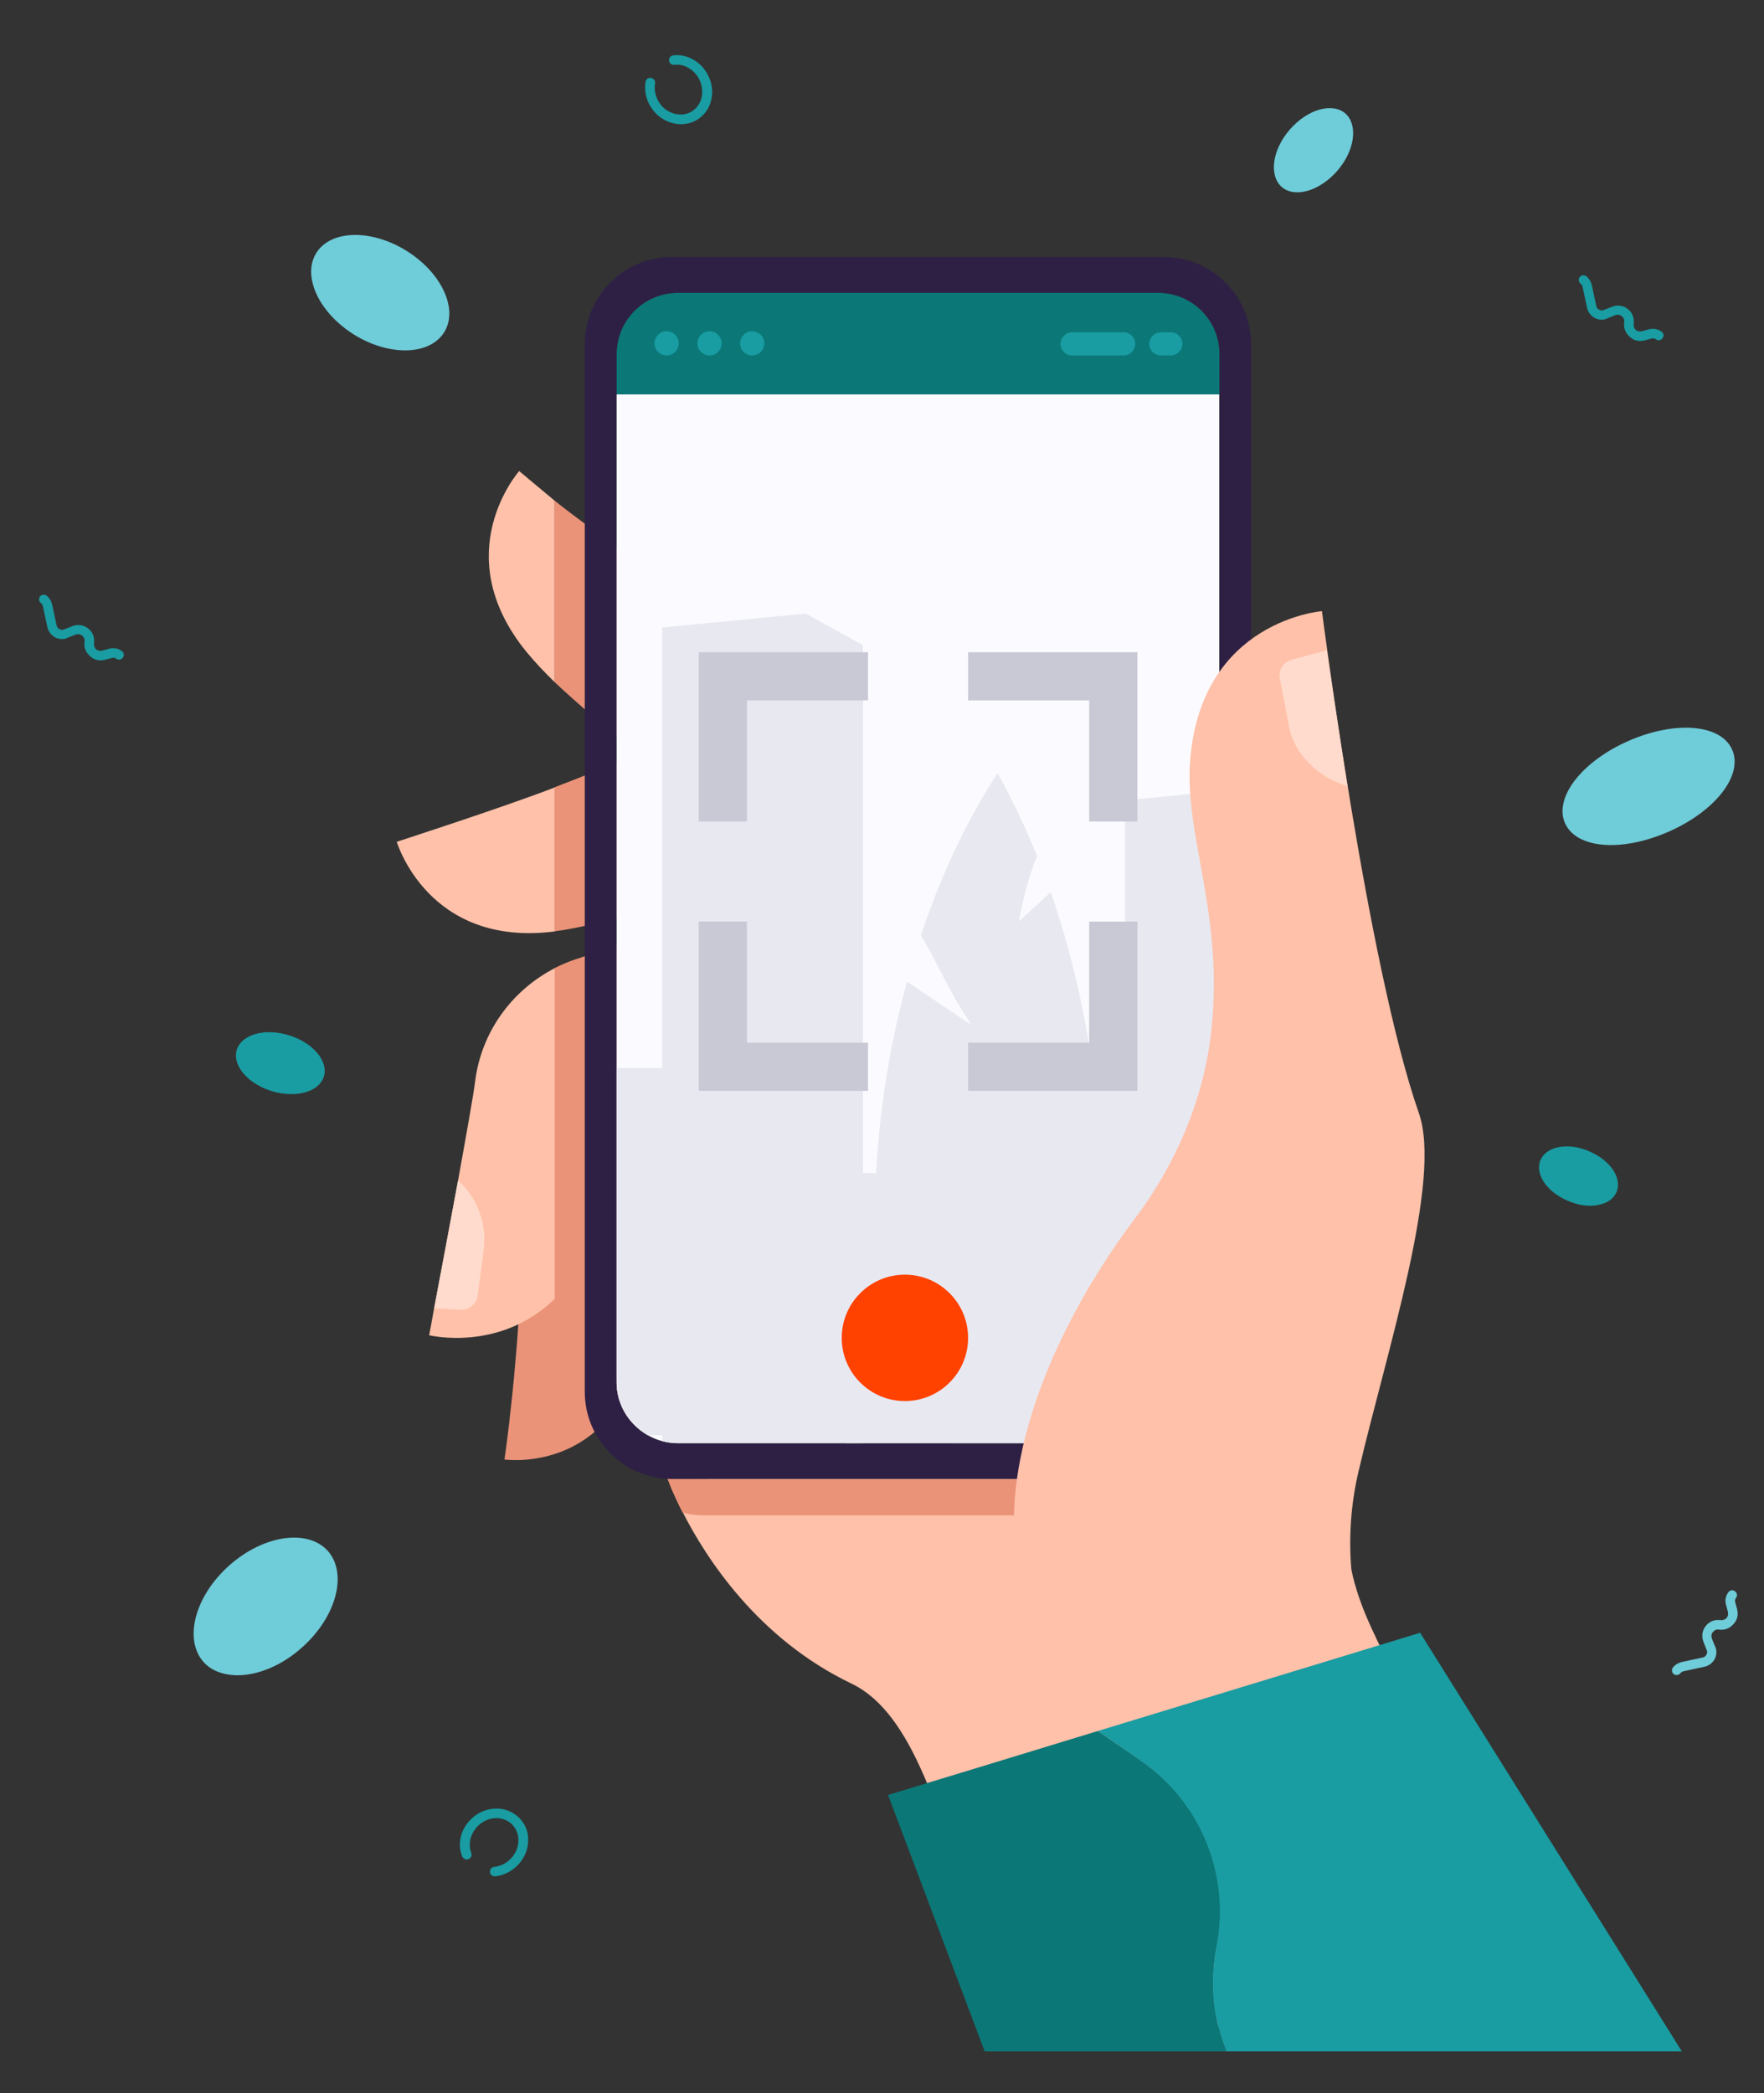 <?xml version="1.0" encoding="utf-8"?>
<!-- Generator: Adobe Illustrator 22.0.0, SVG Export Plug-In . SVG Version: 6.00 Build 0)  -->
<svg version="1.1" id="BG" xmlns="http://www.w3.org/2000/svg" xmlns:xlink="http://www.w3.org/1999/xlink" x="0px" y="0px"
	 viewBox="0 0 670 795" style="enable-background:new 0 0 670 795;" xml:space="preserve">
<rect x="0" y="0" width="670" height="795" fill="#333333" stroke="none"/>
<style type="text/css">
	.st0{fill:#EA9378;}
	.st1{fill:#FFC1A9;}
	.st2{fill:#FFDBCD;}
	.st3{fill:#0B7777;}
	.st4{fill:#199CA2;}
	.st5{fill:#E0E0EC;}
	.st6{fill:#2E2044;}
	.st7{fill:#FBFBFF;}
	.st8{clip-path:url(#SVGID_2_);}
	.st9{fill:#E8E8F1;}
	.st10{fill:#6FCCD9;}
	.st11{fill:#C9C9D6;}
	.st12{fill:#FF4200;}
</style>
<g>
	<g>
		<g>
			<g>
				<path class="st0" d="M267.2,410.1c-21,47.7-16.5,80.4-25.4,108.3c-13.1,41.3-50.2,35.9-50.2,35.9s5.5-36.3,6.9-83.9
					c0.5-18.4,11.7-34.9,28.5-42.4L267.2,410.1z"/>
				<g>
					<path class="st0" d="M225.4,471.1c12.4-29,12.2-64,35.4-110.8c1.9-4,4.1-8,6.4-12.2l-14.1,4.7l-34.7,11.6
						c-2.7,0.9-5.3,2-7.8,3.3v125.6C216.2,487.9,221.3,480.8,225.4,471.1z"/>
					<path class="st1" d="M210.7,367.7v125.6c-21,20.4-47.7,13.8-47.7,13.8s0.8-4,1.9-10.3c2.2-11.5,5.8-30.9,9.1-48.6
						c3.1-17.2,5.9-32.7,6.5-37.8C182.9,391.9,194.4,376.1,210.7,367.7z"/>
					<path class="st0" d="M241.6,286.5c17.3-7.4,58.4-28.1,60.6-29.3c-7.3-4.6-82.1-59.3-91.6-67.1v68.9
						C216.6,264.8,237.7,283,241.6,286.5z"/>
					<path class="st1" d="M197.2,178.9c0,0-27.7,31.2,2.7,68.6c3.3,4,6.9,7.8,10.7,11.5v-68.9C203,183.8,197.2,178.9,197.2,178.9z"
						/>
					<path class="st1" d="M209.8,299.4c-19.3,7.4-59.1,20.3-59.1,20.3s11.8,40,59.6,34.1c0.1,0,0.3,0,0.4-0.1v-54.7
						C210.4,299.2,210.1,299.3,209.8,299.4z"/>
					<path class="st0" d="M273.1,320.2c-10.7-13.8-21.3-24.5-31.5-33.7c-0.2,0.1-0.5,0.2-0.7,0.3c-10.6,4.5-20.8,8.6-30.3,12.2v54.7
						c20.5-2.6,40.4-11.4,67-17.8c1.9-0.5,3.9-0.9,5.8-1.3C280.1,329.5,276.6,324.7,273.1,320.2L273.1,320.2z"/>
				</g>
				<path class="st1" d="M548.6,708.7c-6.7,52.4-113.7,81.9-159.2,47.8c-10-7.4-16.7-22.5-22.9-39.5v0c-0.1-0.3-0.2-0.6-0.4-1
					c-1.9-5.1-3.7-10.4-5.5-15.7c-0.1-0.4-0.3-0.9-0.4-1.3c-1-2.8-1.9-5.6-2.9-8.4c-0.1-0.2-0.1-0.3-0.2-0.5c-2-5.5-4.1-10.9-6.3-16
					c-0.1-0.1-0.1-0.3-0.2-0.4c-6.8-15.5-15.1-28.5-27.2-34.3c-35.5-17-55.2-47.6-64.1-65.1c-4.1-8-5.9-13.3-5.9-13.3
					s2.9-0.3,8.2-0.8c31-3,142.5-12.9,205.7-4.2c5.7,0.8,10.9,1.7,15.7,2.8c18,4.1,29.2,10.5,28.8,20.2
					c-0.6,15.8,4.3,29.5,10.8,42.9c0,0,0,0.1,0,0.1c2.1,4.4,4.4,8.7,6.7,13.1c0,0,0,0.1,0.1,0.1c1.7,3.2,3.4,6.4,5,9.7
					c0.2,0.4,0.4,0.8,0.6,1.2c2.1,4.1,4,8.2,5.8,12.5c0.2,0.5,0.4,1,0.6,1.5C547.3,674.5,551,690.1,548.6,708.7z"/>
				<path class="st0" d="M467.3,556.1c-4.1,3.5-9.4,5.7-15.2,5.7H269.7c-2.9,0-5.6-0.5-8.1-1.4c-5.3,0.5-8.2,0.8-8.2,0.8
					s1.8,5.3,5.9,13.3c2.6,0.7,5.4,1,8.2,1h186.7c12.3,0,23-6.6,28.7-16.6C478.2,557.8,473,556.8,467.3,556.1z"/>
				<path class="st2" d="M183.7,474.9l-2.3,17.2c-0.4,3.1-3.2,5.4-6.3,5.3l-10.2-0.5c2.2-11.5,5.8-30.9,9.1-48.6
					C181.1,454.8,185.1,464.5,183.7,474.9z"/>
			</g>
			<g>
				<path class="st3" d="M465.8,779.1H374l-36.7-97.4l40.1-12.2l39.6-12.1l16.3,11.2c22.9,15.7,34.3,43.6,28.8,70.9
					c-0.9,4.6-1.3,9.1-1.3,13.6C460.8,762.1,462.5,771,465.8,779.1z"/>
				<path class="st4" d="M638.8,779.1h-173c-3.3-8.2-5.1-17-5.1-26c0-4.5,0.5-9,1.3-13.6c5.4-27.3-5.9-55.1-28.8-70.9L417,657.4
					l122.4-37.3L638.8,779.1z"/>
			</g>
		</g>
		<g>
			<g>
				<path class="st3" d="M234.2,134.5c0-12.9,10.4-23.3,23.3-23.3h182.4c12.9,0,23.3,10.4,23.3,23.3v15.3H234.2V134.5z"/>
				<path class="st5" d="M383,504.3c0.3-0.6,0.7-1.1,1-1.6c0.5-0.9,1.1-1.7,1.6-2.6c0.4-0.7,0.9-1.4,1.4-2.1
					c5.5-8.3,11.4-16.4,17.7-24.1c5.9-7.2,12.3-14,17.8-21.6c10.9-15,19.2-32,23.6-50.1c4.3-17.5,5.1-35.7,4-53.6
					c-0.9-14.3-3.2-28.7-3-43.1c0.2-16.5,4.8-33.8,15.9-46.5c0,5.6-0.4,243.6-0.4,243.6v22.2c0,12-9.1,21.9-20.8,23.2
					c-1.3,0.1-4.1,0.1-8.1,0.1h-63.6c-4.7,0-7.6,0-7.8,0C367,533.9,374,519,383,504.3z"/>
				<g>
					<path class="st6" d="M222.1,130.8v397.7c0,18.4,14.9,33.2,33.2,33.2H442c18.4,0,33.2-14.9,33.2-33.2V130.8
						c0-18.4-14.9-33.2-33.2-33.2H255.3C236.9,97.5,222.1,112.4,222.1,130.8z M234.2,134.5c0-12.9,10.4-23.3,23.3-23.3h182.4
						c12.9,0,23.3,10.4,23.3,23.3v64.1v134.9v191.4c0,12.9-10.4,23.3-23.3,23.3h-58.5H257.5c-7.2,0-13.6-3.3-17.9-8.4
						c-3.4-4-5.4-9.2-5.4-14.9V344.9V204.2V134.5z"/>
					<path class="st4" d="M407.2,135h19.6c2.4,0,4.4-2,4.4-4.4l0,0c0-2.4-2-4.4-4.4-4.4h-19.6c-2.4,0-4.4,2-4.4,4.4v0
						C402.8,133,404.8,135,407.2,135z"/>
					<path class="st4" d="M440.9,135h3.8c2.4,0,4.4-2,4.4-4.4l0,0c0-2.4-2-4.4-4.4-4.4h-3.8c-2.4,0-4.4,2-4.4,4.4v0
						C436.5,133,438.4,135,440.9,135z"/>
					<circle class="st4" cx="253.2" cy="130.4" r="4.6"/>
					<circle class="st4" cx="285.7" cy="130.4" r="4.6"/>
					<circle class="st4" cx="269.5" cy="130.4" r="4.6"/>
				</g>
				<path class="st7" d="M463.1,149.8v375c0,12.9-10.4,23.3-23.3,23.3H257.5c-7.2,0-13.6-3.3-17.9-8.4c-3.4-4-5.4-9.2-5.4-14.9v-375
					H463.1z"/>
				<g>
					<defs>
						<path id="SVGID_1_" d="M463.1,149.8v375c0,12.9-10.4,23.3-23.3,23.3H257.5c-7.2,0-13.6-3.3-17.9-8.4c-3.4-4-5.4-9.2-5.4-14.9
							v-375H463.1z"/>
					</defs>
					<clipPath id="SVGID_2_">
						<use xlink:href="#SVGID_1_"  style="overflow:visible;"/>
					</clipPath>
					<g class="st8">
						<path class="st9" d="M409.9,503.3c-6,11-15.2,16.8-24.4,20.3c-14.1,5.4-30.6,5.5-41.4-9.1c-10.6-14.2-12.5-37.8-11.8-59.1
							c0.8-28.3,5-56.4,12.2-82.6c10.4,7,14,9.4,24.4,16.4c-8.6-12.9-10.6-19.2-19.1-34c7.5-22.6,17.3-43.5,29.1-61.6
							c5.5,9.9,10.5,20.4,15,31.5v0c-3.3,8.4-4.9,14.6-6.9,24.8c6.4-5.9,6.4-5.9,12.1-11.1c7.7,22.2,13.3,46.1,16.4,70.7l3,16.2
							l-0.7,7.8c0.5,7.2,0.7,14.4,0.7,21.6C418.5,472,417.1,490.2,409.9,503.3z"/>
						<g>
							<g>
								<g>
									<polygon class="st9" points="326.6,419.3 326.6,488.7 305.3,488.7 305.3,545.1 206.1,545.1 206.1,524.8 179.3,524.8 
										179.3,520.8 168.1,520.8 168.1,538.6 120.5,538.6 120.5,407.1 164.3,407.1 164.3,340.7 185.6,340.7 185.6,445.9 
										194.6,445.9 194.6,386.8 206.1,386.8 206.1,372.2 224.2,372.2 224.2,405.6 255,405.6 255,439.3 276.9,439.3 276.9,419.3 
										291.8,419.3 291.8,402.8 311.8,402.8 311.8,419.3 									"/>
								</g>
								<g>
									<polygon class="st9" points="111.9,398.7 111.9,530.2 64.3,530.2 64.3,506.5 50,506.5 50,537.5 20.2,537.5 20.2,563.9 
										-41.7,563.9 -41.7,551.3 -46.7,551.3 -46.7,578 -108.5,578 -108.5,532.7 -137.1,532.7 -137.1,401.3 -100.9,401.3 
										-100.9,446.5 -50.4,446.5 -50.4,419.8 -28,419.8 -28,432.4 13.8,432.4 13.8,406.1 39.4,406.1 39.4,375 45.2,375 
										45.2,364.6 63.7,364.6 63.7,375 68.6,375 68.6,398.7 									"/>
								</g>
								<g>
									<polygon class="st9" points="555.7,440.8 555.7,546.6 456.5,546.6 456.5,526.3 433.3,526.3 433.3,539.3 420.1,539.3 
										420.1,551.3 321,551.3 321,496 292.3,496 292.3,451.2 321,451.2 321,445.5 408.7,445.5 408.7,407.8 433.3,407.8 
										433.3,447.5 456.5,447.5 456.5,440.8 469.3,440.8 469.3,407.1 487.3,407.1 487.3,371 505.4,371 505.4,440.8 									"/>
								</g>
							</g>
							<polygon class="st9" points="-141.9,556.8 -91.4,556.8 -91.4,361.8 -141.9,366.3 							"/>
							<polygon class="st9" points="-71.2,556.8 -91.4,556.8 -91.4,361.8 -71.2,371.9 							"/>
							<polygon class="st9" points="579.9,560.4 630.4,560.4 630.4,337.7 579.9,342.8 							"/>
							<polygon class="st9" points="650.6,560.4 630.4,560.4 630.4,337.7 650.6,349.2 							"/>
							<polygon class="st9" points="427.3,521.6 477.8,521.6 477.8,298.9 427.3,304 							"/>
							<polygon class="st9" points="498.1,521.6 477.8,521.6 477.8,298.9 498.1,310.4 							"/>
							<polygon class="st9" points="-72.8,559.6 -32.5,559.6 -32.5,222.4 -72.8,227.8 							"/>
							<polygon class="st9" points="-16.4,559.6 -32.5,559.6 -32.5,222.4 -16.4,234.6 							"/>
							<polygon class="st9" points="251.5,564.1 306,564.1 306,233 251.5,238.3 							"/>
							<polygon class="st9" points="327.8,564.1 306,564.1 306,233 327.8,245 							"/>
							<polygon class="st9" points="147.9,559.2 81.2,559.2 81.2,282.8 147.9,289.1 							"/>
							<polygon class="st9" points="54.6,559.2 81.2,559.2 81.2,282.8 54.6,297 							"/>
							<polygon class="st9" points="599.4,554.4 567.3,554.4 567.3,217.6 599.4,222.6 							"/>
							<polygon class="st9" points="523.4,554.4 567.3,554.4 567.3,217.6 523.4,223.9 							"/>
						</g>
					</g>
				</g>
			</g>
		</g>
		<g>
			<path class="st1" d="M513.3,596.5L513.3,596.5c-27.8,41.9-83.6,37.9-109,23.2c-27.2-15.7-24.1-65.8,0.8-115.2
				c7.3-14.6,16.2-28.8,25.8-41.5c15.3-20.3,25.7-44,28.9-69.2c5.7-46.3-10.3-76.1-7.7-105.8c4.5-52.4,50-55.9,50-55.9
				s17.2,134.5,36.8,190.6c9,25.6-12.2,90.4-22.9,136.1C513.1,571.1,512.2,583.8,513.3,596.5z"/>
			<path class="st2" d="M511.8,298.6c-10.2-3-20.1-11.5-22.2-22.6l-3.5-18.4c-0.6-3.1,1.3-6.1,4.3-7l13.5-3.6
				C504,247.1,508.4,277.4,511.8,298.6z"/>
		</g>
	</g>
	<path class="st4" d="M200.6,699.3c-0.1,3.4-1.6,6.7-4.1,9.2c-2.3,2.3-5.3,3.8-8.4,4.1c-1,0.1-1.9-0.6-2-1.6c-0.1-1,0.6-1.9,1.6-2
		c2.3-0.2,4.5-1.3,6.2-3c1.9-1.9,2.9-4.3,3-6.8c0.1-2.4-0.8-4.7-2.4-6.3c-1.6-1.6-3.9-2.5-6.3-2.4c-2.5,0.1-4.9,1.2-6.7,3
		c-2.8,2.8-3.8,6.8-2.5,10.2c0.4,0.9-0.1,2-1.1,2.4c-0.5,0.2-1,0.2-1.4-0.1c-0.4-0.2-0.8-0.6-1-1c-0.3-0.8-0.5-1.7-0.7-2.6
		c-0.6-4.1,0.9-8.4,4-11.4c1.8-1.8,4-3.1,6.4-3.7c0.9-0.2,1.8-0.4,2.8-0.4c3.5-0.2,6.7,1.1,9.1,3.4
		C199.5,692.6,200.8,695.8,200.6,699.3z"/>
	<path class="st4" d="M254.9,46.6c-3.3-1-6.1-3.2-7.9-6.3c-1.7-2.8-2.3-6.1-1.8-9.2c0.1-1,1-1.7,2.1-1.5c1,0.2,1.7,1.1,1.5,2.1
		c-0.4,2.3,0.1,4.7,1.3,6.8c1.3,2.3,3.4,3.9,5.8,4.6c2.3,0.7,4.7,0.5,6.7-0.7c2-1.2,3.4-3.1,3.9-5.5c0.5-2.4,0.1-5-1.2-7.3
		c-2-3.4-5.6-5.4-9.2-5c-1,0.1-1.9-0.6-2-1.6c0-0.5,0.1-1,0.4-1.3c0.3-0.4,0.7-0.6,1.2-0.7c0.9-0.1,1.8-0.1,2.7,0
		c4.1,0.5,7.9,3,10.1,6.8c1.3,2.2,2,4.7,2,7.1c0,0.9-0.1,1.9-0.3,2.8c-0.7,3.4-2.7,6.2-5.6,7.9C261.7,47.3,258.2,47.6,254.9,46.6z"
		/>
	<path class="st10" d="M77.3,631.2c-7.6-8.6-3.3-25,9.7-36.6c13-11.6,29.8-14.1,37.5-5.6c7.6,8.6,3.3,25-9.7,36.6
		c-8.2,7.4-18,11.1-26,10.6C84.1,635.9,80.1,634.3,77.3,631.2z"/>
	<path class="st10" d="M120.1,96.1c5.5-8.8,20.8-9.2,34.2-0.9c13.4,8.3,19.9,22.2,14.4,31c-5.5,8.8-20.8,9.2-34.2,0.9
		c-8.5-5.3-14.2-12.8-15.8-19.8C117.7,103.3,118.1,99.4,120.1,96.1z"/>
	
		<ellipse transform="matrix(0.293 -0.956 0.956 0.293 -310.576 387.337)" class="st4" cx="106.5" cy="403.6" rx="11.1" ry="17.3"/>
	<path class="st10" d="M507.9,64.9c6.7-7.7,8-17.4,3.1-21.8c-5-4.3-14.4-1.6-21.1,6.1c-6.7,7.7-8,17.4-3.1,21.8
		C491.8,75.3,501.2,72.6,507.9,64.9z"/>
	<g>
		<path class="st10" d="M594.4,312.6c-2.1-4.8-0.6-10.8,4.2-16.8c4.6-5.7,11.7-10.8,19.9-14.4c17.8-7.8,35.1-6.4,39.4,3.3
			c4.3,9.7-6.4,23.4-24.2,31.2l0,0c-12.8,5.6-25.3,6.5-32.9,2.9C597.8,317.4,595.6,315.3,594.4,312.6z"/>
	</g>
	<path class="st4" d="M606.7,457.7c-3.4,0.6-7.4,0-11.1-1.6c-8.1-3.4-12.7-10.2-10.5-15.5c1.1-2.6,3.7-4.4,7.3-5
		c3.4-0.6,7.4,0,11.1,1.6c8.1,3.4,12.7,10.2,10.5,15.5c-1.1,2.6-3.5,4.3-7,4.9C606.9,457.6,606.8,457.6,606.7,457.7z"/>
	<path class="st4" d="M623,129.5c0.5,0,1.1-0.1,1.6-0.2l2.6-0.7c0.6-0.2,1.3-0.1,1.8,0.3c0.8,0.6,1.9,0.4,2.5-0.5
		c0.6-0.8,0.4-1.9-0.5-2.5c-1.4-1-3.1-1.3-4.8-0.8l-2.6,0.7c-0.8,0.2-1.7,0-2.3-0.5c-0.6-0.6-0.9-1.4-0.8-2.3
		c0.3-2.2-0.5-4.3-2.2-5.6c-1.7-1.4-4-1.7-6-0.9l-3.6,1.4c-1.1,0.1-2.2-0.6-2.4-1.7l-1.7-7.9c-0.3-1.3-1-2.5-2.1-3.4
		c-0.8-0.6-1.9-0.4-2.5,0.3c-0.6,0.8-0.4,1.9,0.3,2.5c0.4,0.3,0.7,0.8,0.8,1.3l1.7,7.9c0.7,3.1,3.6,5,6.7,4.4c0.1,0,0.2-0.1,0.3-0.1
		l3.7-1.5c0.9-0.3,1.8-0.2,2.5,0.4c0.7,0.6,1.1,1.4,0.9,2.3c-0.3,2,0.4,4,2,5.4C620.1,129,621.5,129.5,623,129.5z"/>
	<path class="st4" d="M38.2,250.8c0.5,0,1.1-0.1,1.6-0.2l2.6-0.7c0.6-0.2,1.3-0.1,1.8,0.3c0.8,0.6,1.9,0.4,2.5-0.5
		c0.6-0.8,0.4-1.9-0.5-2.5c-1.4-1-3.1-1.3-4.8-0.8l-2.6,0.7c-0.8,0.2-1.7,0-2.3-0.5c-0.6-0.6-0.9-1.4-0.8-2.3
		c0.3-2.2-0.5-4.3-2.2-5.6c-1.7-1.4-4-1.7-6-0.9l-3.6,1.4c-1.1,0.1-2.2-0.6-2.4-1.7l-1.7-7.9c-0.3-1.3-1-2.5-2.1-3.4
		c-0.8-0.6-1.9-0.4-2.5,0.3c-0.6,0.8-0.4,1.9,0.3,2.5c0.4,0.3,0.7,0.8,0.8,1.3l1.7,7.9c0.7,3.1,3.6,5,6.7,4.4c0.1,0,0.2-0.1,0.3-0.1
		l3.7-1.5c0.9-0.3,1.8-0.2,2.5,0.4c0.7,0.6,1.1,1.4,0.9,2.3c-0.3,2,0.4,4,2,5.4C35.3,250.3,36.8,250.8,38.2,250.8z"/>
	<path class="st10" d="M660,612.8c0-0.5-0.1-1.1-0.2-1.6l-0.7-2.6c-0.2-0.6-0.1-1.3,0.3-1.8c0.6-0.8,0.4-1.9-0.5-2.5
		c-0.8-0.6-1.9-0.4-2.5,0.5c-1,1.4-1.3,3.1-0.8,4.8l0.7,2.6c0.2,0.8,0,1.7-0.5,2.3c-0.6,0.6-1.4,0.9-2.3,0.8
		c-2.2-0.3-4.3,0.5-5.6,2.2c-1.4,1.7-1.7,4-0.9,6l1.4,3.6c0.1,1.1-0.6,2.2-1.7,2.4l-7.9,1.7c-1.3,0.3-2.5,1-3.4,2.1
		c-0.6,0.8-0.4,1.9,0.3,2.5c0.8,0.6,1.9,0.4,2.5-0.3c0.3-0.4,0.8-0.7,1.3-0.8l7.9-1.7c3.1-0.7,5-3.6,4.4-6.7c0-0.1-0.1-0.2-0.1-0.3
		l-1.5-3.7c-0.3-0.9-0.2-1.8,0.4-2.5c0.6-0.7,1.4-1.1,2.3-0.9c2,0.3,4-0.4,5.4-2C659.5,615.7,660,614.3,660,612.8z"/>
</g>
<g>
	<g>
		<polygon class="st11" points="283.7,312 283.7,266 329.7,266 329.7,247.7 265.4,247.7 265.4,312 		"/>
		<polygon class="st11" points="283.7,350 265.4,350 265.4,414.3 329.7,414.3 329.7,396 283.7,396 		"/>
	</g>
	<g>
		<polygon class="st11" points="413.7,312 432,312 432,247.7 367.7,247.7 367.7,266 413.7,266 		"/>
		<polygon class="st11" points="413.7,350 413.7,396 367.7,396 367.7,414.3 432,414.3 432,350 		"/>
	</g>
</g>
<circle class="st12" cx="343.7" cy="508.1" r="24"/>
</svg>
